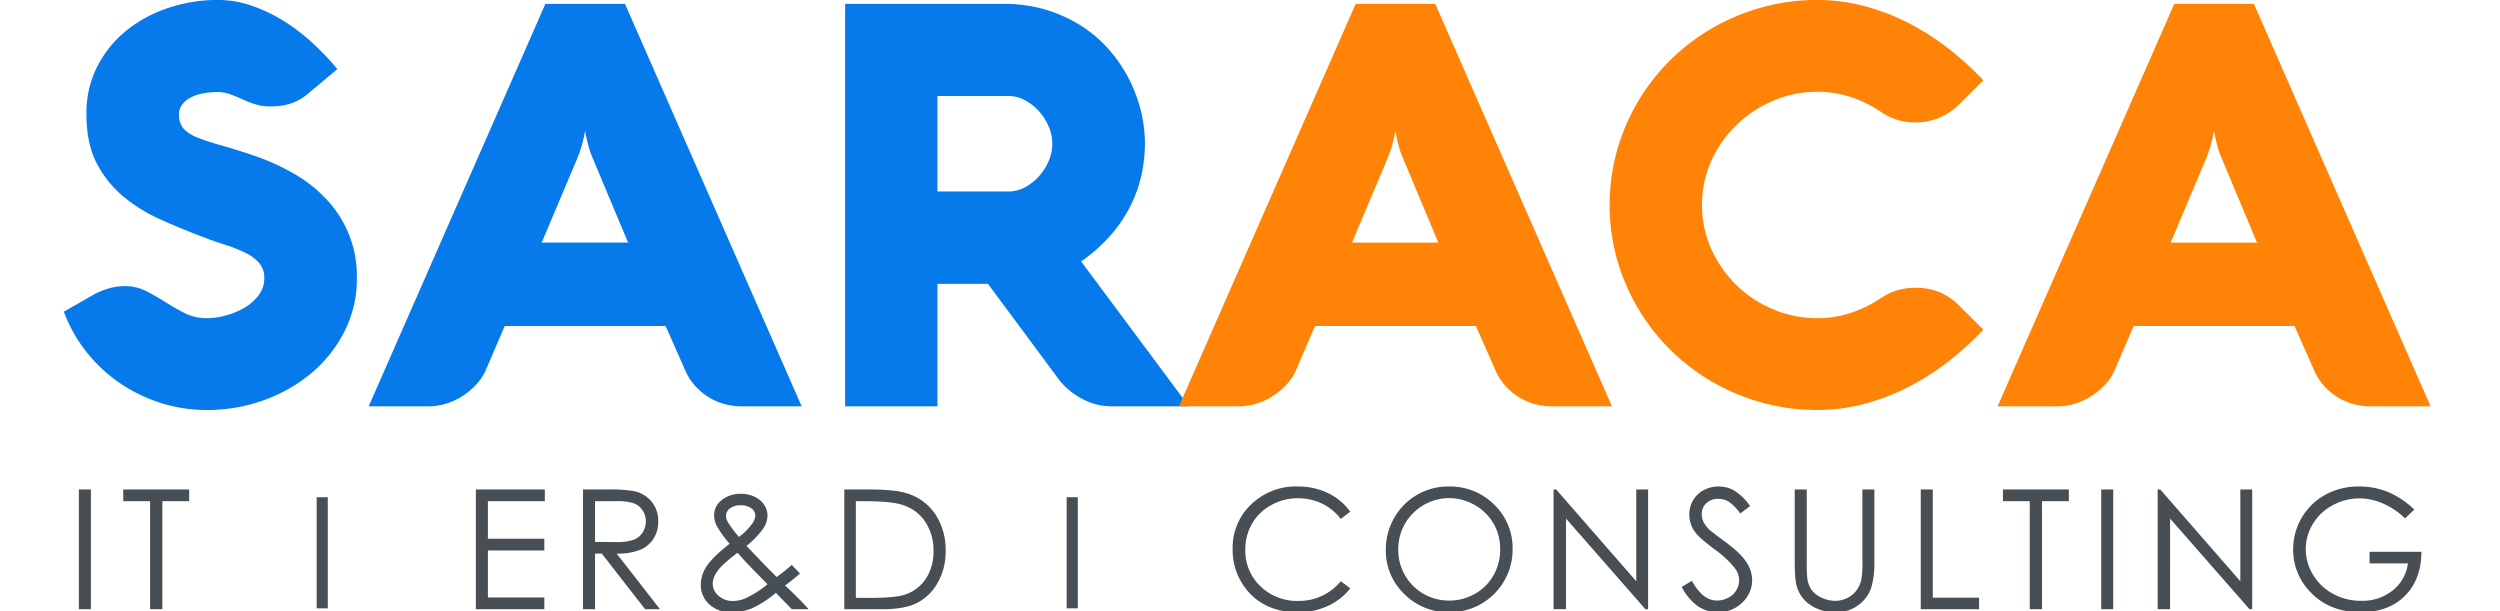 <svg xmlns="http://www.w3.org/2000/svg" width="900" height="220" viewBox="0 0 900 220">
<defs>
    <style>
      .cls-1 {
        fill: #0679eb;
      }

      .cls-1, .cls-2, .cls-3 {
        fill-rule: evenodd;
      }

      .cls-2 {
        fill: #fe8306;
      }

      .cls-3, .cls-4 {
        fill: #474e54;
      }
    </style>
  </defs>
  <path id="s" class="cls-1" d="M82.943,33.957q2.134,0.81,4.268,1.769A47.407,47.407,0,0,0,91.784,37.5a18.066,18.066,0,0,0,5.691.809,22.964,22.964,0,0,0,7.367-1.112,19.055,19.055,0,0,0,6.351-3.741l10.264-8.594a98.635,98.635,0,0,0-8.638-9.1,70.685,70.685,0,0,0-10.263-7.937A57.181,57.181,0,0,0,90.92,2.16,37.708,37.708,0,0,0,78.268-.014a55.625,55.625,0,0,0-17.427,2.78A48.013,48.013,0,0,0,45.751,10.8,40.157,40.157,0,0,0,35.132,23.695a36.906,36.906,0,0,0-4.014,17.44q0,10.415,3.607,17.44a38.407,38.407,0,0,0,9.4,11.93,56.29,56.29,0,0,0,13.109,8.24q7.317,3.337,14.836,6.167,4.573,1.82,8.739,3.134a53.419,53.419,0,0,1,7.367,2.881,16.206,16.206,0,0,1,5.081,3.691,7.932,7.932,0,0,1,1.88,5.46A10,10,0,0,1,93.1,106.3a17.44,17.44,0,0,1-5.132,4.5,26.811,26.811,0,0,1-6.707,2.78,25.979,25.979,0,0,1-6.656.96,17.585,17.585,0,0,1-8.129-1.82q-3.558-1.819-6.91-3.943t-6.859-3.943a16.843,16.843,0,0,0-7.875-1.819,20.467,20.467,0,0,0-5.843.859,26.8,26.8,0,0,0-5.437,2.275l-10.568,6.066a52.773,52.773,0,0,0,7.926,14.2,54.052,54.052,0,0,0,11.839,11.223,56.289,56.289,0,0,0,14.836,7.329A54.674,54.674,0,0,0,74.61,147.6a59.6,59.6,0,0,0,20.222-3.488,55.654,55.654,0,0,0,17.224-9.756A47.822,47.822,0,0,0,124,119.339a41.691,41.691,0,0,0,4.471-19.26,40.158,40.158,0,0,0-10.416-27.753,49.415,49.415,0,0,0-11.889-9.6A81.326,81.326,0,0,0,90.767,55.8q-6.607-2.223-11.534-3.589A72.772,72.772,0,0,1,71,49.476a13.345,13.345,0,0,1-4.929-3.185,7.319,7.319,0,0,1-1.626-5.055,5.783,5.783,0,0,1,1.169-3.64,9.245,9.245,0,0,1,3.1-2.527,15.489,15.489,0,0,1,4.42-1.466,28.471,28.471,0,0,1,5.132-.455A13.1,13.1,0,0,1,82.943,33.957Z"/>
  <path id="a" class="cls-1" d="M132.723,146.283h21.543a21.457,21.457,0,0,0,6.3-.961,23.381,23.381,0,0,0,5.894-2.729,26.22,26.22,0,0,0,4.928-4.095,18.223,18.223,0,0,0,3.405-5.055l6.909-16.076h57.922l7.113,16.076a19.94,19.94,0,0,0,3.455,5.409,22.644,22.644,0,0,0,4.776,4.044,21.362,21.362,0,0,0,5.742,2.528,24.034,24.034,0,0,0,6.453.859H288.6L224.991,1.4H196.335Zm75.1-89.274q0.813-2.021,1.372-3.842t0.864-3.235q0.405-1.718.609-3.134a17.593,17.593,0,0,0,.508,3.033q0.306,1.417.813,3.235a31.4,31.4,0,0,0,1.423,3.943l12.7,30.331H195.014Z"/>
  <path id="r" class="cls-1" d="M337.477,102.2h18.189l24.388,32.858a25.652,25.652,0,0,0,5.792,6.168,27.522,27.522,0,0,0,5.793,3.336,21,21,0,0,0,4.928,1.416,26.094,26.094,0,0,0,3.1.3h28.352L389.2,94.113a58.617,58.617,0,0,0,10.568-9.352A50.23,50.23,0,0,0,406.881,74.3,48.092,48.092,0,0,0,410.9,63.125a52.759,52.759,0,0,0,1.27-11.475,49.261,49.261,0,0,0-1.473-11.829,52.793,52.793,0,0,0-4.37-11.576,51.875,51.875,0,0,0-7.215-10.515,46.39,46.39,0,0,0-9.958-8.493,51.152,51.152,0,0,0-12.6-5.712A51.86,51.86,0,0,0,361.357,1.4H304.248V146.283h33.229V102.2Zm0-33.263V34.564h25.607a12.375,12.375,0,0,1,5.894,1.516,18.355,18.355,0,0,1,5.03,3.943,19.882,19.882,0,0,1,3.506,5.51,15.294,15.294,0,0,1,0,12.436,19.857,19.857,0,0,1-3.506,5.51,18.351,18.351,0,0,1-5.03,3.943,12.376,12.376,0,0,1-5.894,1.516H337.477Z"/>
  <path id="a-2" data-name="a" class="cls-2" d="M424.423,146.283h21.543a21.452,21.452,0,0,0,6.3-.961,23.381,23.381,0,0,0,5.894-2.729,26.259,26.259,0,0,0,4.929-4.095,18.219,18.219,0,0,0,3.4-5.055l6.91-16.076h57.922l7.113,16.076a19.893,19.893,0,0,0,3.455,5.409,22.594,22.594,0,0,0,4.776,4.044,21.355,21.355,0,0,0,5.741,2.528,24.034,24.034,0,0,0,6.453.859H580.3L516.692,1.4H488.036Zm75.095-89.274q0.813-2.021,1.372-3.842t0.864-3.235q0.4-1.718.61-3.134a17.4,17.4,0,0,0,.508,3.033q0.3,1.417.813,3.235a31.385,31.385,0,0,0,1.422,3.943l12.7,30.331H486.715Z"/>
  <path id="c" class="cls-2" d="M616.049,57.969a41.712,41.712,0,0,1,9.044-12.941,43.544,43.544,0,0,1,13.21-8.745,39.942,39.942,0,0,1,15.954-3.235A38.054,38.054,0,0,1,666.4,34.968a44.435,44.435,0,0,1,10.822,5.358,21.165,21.165,0,0,0,12.194,3.741,21.7,21.7,0,0,0,8.942-1.769,23.33,23.33,0,0,0,7.012-4.8l8.637-8.594A109.16,109.16,0,0,0,700.646,16.87a90.8,90.8,0,0,0-14.633-9.1,78.471,78.471,0,0,0-15.6-5.763A65.934,65.934,0,0,0,654.257-.014a74.346,74.346,0,0,0-19.815,2.629,76.139,76.139,0,0,0-17.885,7.431,74.007,74.007,0,0,0-34.4,44.081,73.143,73.143,0,0,0,0,39.329,74.256,74.256,0,0,0,34.4,44.082,75.975,75.975,0,0,0,17.885,7.43,74.347,74.347,0,0,0,19.815,2.629,65.917,65.917,0,0,0,16.157-2.022,78.215,78.215,0,0,0,15.6-5.763,90.612,90.612,0,0,0,14.633-9.1,109.075,109.075,0,0,0,13.362-12.031l-8.637-8.594a23.058,23.058,0,0,0-6.91-4.8,22.214,22.214,0,0,0-9.044-1.668,21.269,21.269,0,0,0-12.194,3.64,46.083,46.083,0,0,1-10.721,5.308,37.46,37.46,0,0,1-12.245,1.971,40.483,40.483,0,0,1-15.954-3.184,42.162,42.162,0,0,1-22.254-21.738A39.01,39.01,0,0,1,616.049,57.969Z"/>
  <path id="a-3" data-name="a" class="cls-2" d="M719.131,146.283h21.543a21.457,21.457,0,0,0,6.3-.961,23.381,23.381,0,0,0,5.894-2.729A26.22,26.22,0,0,0,757.8,138.5a18.219,18.219,0,0,0,3.4-5.055l6.91-16.076h57.922l7.113,16.076a19.94,19.94,0,0,0,3.455,5.409,22.644,22.644,0,0,0,4.776,4.044,21.348,21.348,0,0,0,5.742,2.528,24.027,24.027,0,0,0,6.452.859h21.442L811.4,1.4H782.743Zm75.1-89.274q0.812-2.021,1.372-3.842t0.864-3.235q0.4-1.718.609-3.134a17.593,17.593,0,0,0,.508,3.033q0.306,1.417.813,3.235a31.243,31.243,0,0,0,1.423,3.943l12.7,30.331h-31.1Z"/>
  <path id="It_ER_D_CONSULTING_copy" data-name="It    ER&amp;D    CONSULTING  copy" class="cls-3" d="M28.393,219.313h4.328v-43.1H28.393v43.1Zm25.641-38.877v38.877h4.417V180.436h9.658v-4.219H44.376v4.219h9.658Zm117.279,38.877h24.646v-4.219H175.642V198.161h20.317v-4.219H175.642V180.436h20.493v-4.219H171.313v43.1Zm38.567,0h4.329V199.3h2.447l15.577,20.01h5.355L222.012,199.3a21.93,21.93,0,0,0,8.539-1.393,10.366,10.366,0,0,0,4.755-4.033,11.461,11.461,0,0,0,1.664-6.19,10.717,10.717,0,0,0-2.415-7.113,11.164,11.164,0,0,0-6.272-3.77,52.52,52.52,0,0,0-9.775-.587H209.88v43.1Zm11.967-38.877a18.9,18.9,0,0,1,6.371.762,6.565,6.565,0,0,1,3.1,2.534,6.955,6.955,0,0,1,1.18,3.941,7.258,7.258,0,0,1-1.165,4.028,6.662,6.662,0,0,1-3.244,2.622,18.632,18.632,0,0,1-6.415.821l-7.461-.059V180.436h7.638Zm57.746,27.281-4.3-4.341-6.566-6.856a30.847,30.847,0,0,0,6.044-6.255,8.764,8.764,0,0,0,1.533-4.614,7.067,7.067,0,0,0-1.177-3.882,8.184,8.184,0,0,0-3.416-2.915,11.207,11.207,0,0,0-4.947-1.084,10.686,10.686,0,0,0-7.184,2.46,6.671,6.671,0,0,0-2.5,5.329,8.708,8.708,0,0,0,1.014,3.88,39.047,39.047,0,0,0,4.573,6.311q-6.3,4.954-8.342,8.191a12.031,12.031,0,0,0-2.045,6.463,9.4,9.4,0,0,0,3.033,7.136,11.243,11.243,0,0,0,8.039,2.857,19.548,19.548,0,0,0,7.155-1.318,37.125,37.125,0,0,0,8.8-5.656l5.745,5.89h6.038q-1.615-1.879-3.858-4.1-2.842-2.826-4.611-4.445a66.787,66.787,0,0,0,5.366-4.3l-2.933-3.091a68.263,68.263,0,0,1-5.455,4.341h0Zm-17.628-19.869a4.326,4.326,0,0,1-.591-2.2,3.262,3.262,0,0,1,1.447-2.637,5.976,5.976,0,0,1,3.75-1.113,6.368,6.368,0,0,1,3.882,1.084,3.153,3.153,0,0,1,1.462,2.578,5.521,5.521,0,0,1-1.121,2.959,21.611,21.611,0,0,1-4.749,4.775,34.624,34.624,0,0,1-4.08-5.449h0Zm7.5,15.49,6.831,7a36.559,36.559,0,0,1-7.979,5.075,11.47,11.47,0,0,1-4.514.937,7.383,7.383,0,0,1-5.133-1.89,5.722,5.722,0,0,1-2.095-4.353,8.074,8.074,0,0,1,1.712-4.528Q260,203.135,265.518,199q2.18,2.49,3.946,4.336h0Zm48.262,15.975q8.1,0,12.587-2.344a17.977,17.977,0,0,0,7.3-7.265,22.576,22.576,0,0,0,2.812-11.4,23.065,23.065,0,0,0-3.548-12.92,18.843,18.843,0,0,0-9.85-7.617q-4.387-1.552-14.1-1.553h-8.981v43.1h13.781ZM308.1,180.436h3.062q9.335,0,13.4,1.23a15.272,15.272,0,0,1,8.45,6.059,18.374,18.374,0,0,1,3.033,10.655,17.456,17.456,0,0,1-2.8,10.055,14.361,14.361,0,0,1-7.685,5.694q-3.476,1.112-12.455,1.112H308.1V180.436Zm169.986-2.915a24.625,24.625,0,0,0-10.954-2.388,23.06,23.06,0,0,0-16.71,6.46,21.3,21.3,0,0,0-6.669,15.923,22.65,22.65,0,0,0,5.506,15.352q6.567,7.53,17.932,7.529a25.466,25.466,0,0,0,10.821-2.241,21.813,21.813,0,0,0,8.083-6.343l-3.416-2.578a19.311,19.311,0,0,1-15.223,7.09,18.877,18.877,0,0,1-13.706-5.274,17.58,17.58,0,0,1-5.433-13.154,18.333,18.333,0,0,1,2.429-9.39,17.828,17.828,0,0,1,6.846-6.65,19.311,19.311,0,0,1,9.6-2.476,19.937,19.937,0,0,1,8.7,1.89,18.659,18.659,0,0,1,6.787,5.552l3.416-2.608A21.243,21.243,0,0,0,478.083,177.521Zm32.067,0.615a21.925,21.925,0,0,0-8.235,8.306,22.865,22.865,0,0,0-3.02,11.514,21.518,21.518,0,0,0,6.629,15.879,22.228,22.228,0,0,0,16.264,6.562,22.548,22.548,0,0,0,22.746-22.646,21.7,21.7,0,0,0-6.629-16.084,22.532,22.532,0,0,0-16.47-6.534A22.238,22.238,0,0,0,510.15,178.136Zm20.737,3.679a17.918,17.918,0,0,1,6.768,6.641,18.179,18.179,0,0,1,2.4,9.28,18.633,18.633,0,0,1-2.4,9.383,17.465,17.465,0,0,1-6.695,6.655,18.593,18.593,0,0,1-9.334,2.434,18.174,18.174,0,0,1-18.256-18.267,18.59,18.59,0,0,1,2.419-9.412,18.507,18.507,0,0,1,15.837-9.206A18.4,18.4,0,0,1,530.887,181.815Zm32.869,37.5V186.68l28.591,32.633h0.972v-43.1h-4.27v33.035l-28.826-33.035h-0.942v43.1h4.475Zm47.577-1.011a12.809,12.809,0,0,0,7.155,2.095,12.054,12.054,0,0,0,8.7-3.457,10.957,10.957,0,0,0,3.578-8.144,11.81,11.81,0,0,0-2.091-6.475q-2.091-3.222-7.714-7.354-4.741-3.486-5.6-4.306a10.046,10.046,0,0,1-2.149-2.871,6.607,6.607,0,0,1-.589-2.725,5.16,5.16,0,0,1,1.664-3.9,5.958,5.958,0,0,1,4.284-1.582,7.212,7.212,0,0,1,3.754,1.025,16.922,16.922,0,0,1,4.166,4.248l3.534-2.666a19.6,19.6,0,0,0-5.639-5.552,11.447,11.447,0,0,0-5.727-1.509,11.04,11.04,0,0,0-5.344,1.333,9.635,9.635,0,0,0-3.813,3.648,9.965,9.965,0,0,0-1.355,5.127,10.734,10.734,0,0,0,2.3,6.592q1.324,1.817,6.743,5.888a35.218,35.218,0,0,1,7.42,6.914,7.287,7.287,0,0,1,1.472,4.248,6.992,6.992,0,0,1-1,3.6,7.169,7.169,0,0,1-2.915,2.71,8.634,8.634,0,0,1-4.093,1.011q-5.094,0-8.981-7.119l-3.68,2.2A19.194,19.194,0,0,0,611.333,218.3ZM646.1,202.233q0,6.563.8,9.082a11.994,11.994,0,0,0,5.006,6.592,15.825,15.825,0,0,0,8.98,2.49,13.026,13.026,0,0,0,8.23-2.637,12.687,12.687,0,0,0,4.535-6.2,31.556,31.556,0,0,0,1.133-9.331V176.217h-4.328v26.016a32.04,32.04,0,0,1-.442,6.738,10.263,10.263,0,0,1-1.943,3.9,9.159,9.159,0,0,1-3.3,2.519,9.742,9.742,0,0,1-4.122.909,11.394,11.394,0,0,1-4.918-1.158,8.837,8.837,0,0,1-3.621-2.871,9.525,9.525,0,0,1-1.5-4.262,53.47,53.47,0,0,1-.177-5.772V176.217H646.1v26.016Zm45.369,17.08h20.994v-4.16H695.8V176.217h-4.328v43.1Zm39.244-38.877v38.877h4.417V180.436h9.658v-4.219H721.057v4.219h9.658Zm25.729,38.877h4.328v-43.1h-4.328v43.1Zm24.787,0V186.68l28.591,32.633h0.972v-43.1h-4.27v33.035L777.7,176.217h-0.942v43.1h4.476Zm78.435-42.2a27.233,27.233,0,0,0-10.364-1.978,24.807,24.807,0,0,0-12.19,2.974,22.376,22.376,0,0,0-11.572,19.644,21.587,21.587,0,0,0,5.388,14.5q7.008,8.145,19.022,8.144,9.892,0,15.8-5.874t5.962-15.864H853.041v4.16h13.81a14.787,14.787,0,0,1-5.477,9.727,17.371,17.371,0,0,1-11.307,3.75,20.917,20.917,0,0,1-10.129-2.5,18.574,18.574,0,0,1-7.243-6.885,17.716,17.716,0,0,1-2.621-9.243,17.36,17.36,0,0,1,2.533-9.009,18.118,18.118,0,0,1,7.14-6.753,20.123,20.123,0,0,1,9.7-2.49,21.437,21.437,0,0,1,8.407,1.831,25.649,25.649,0,0,1,7.935,5.376l3.357-3.164A30.945,30.945,0,0,0,859.666,177.111Z"/>
  <rect class="cls-4" x="384" y="179" width="4" height="40"/>
  <rect id="Rectangle_1_copy" data-name="Rectangle 1 copy" class="cls-4" x="114" y="179" width="4" height="40"/>
</svg>
